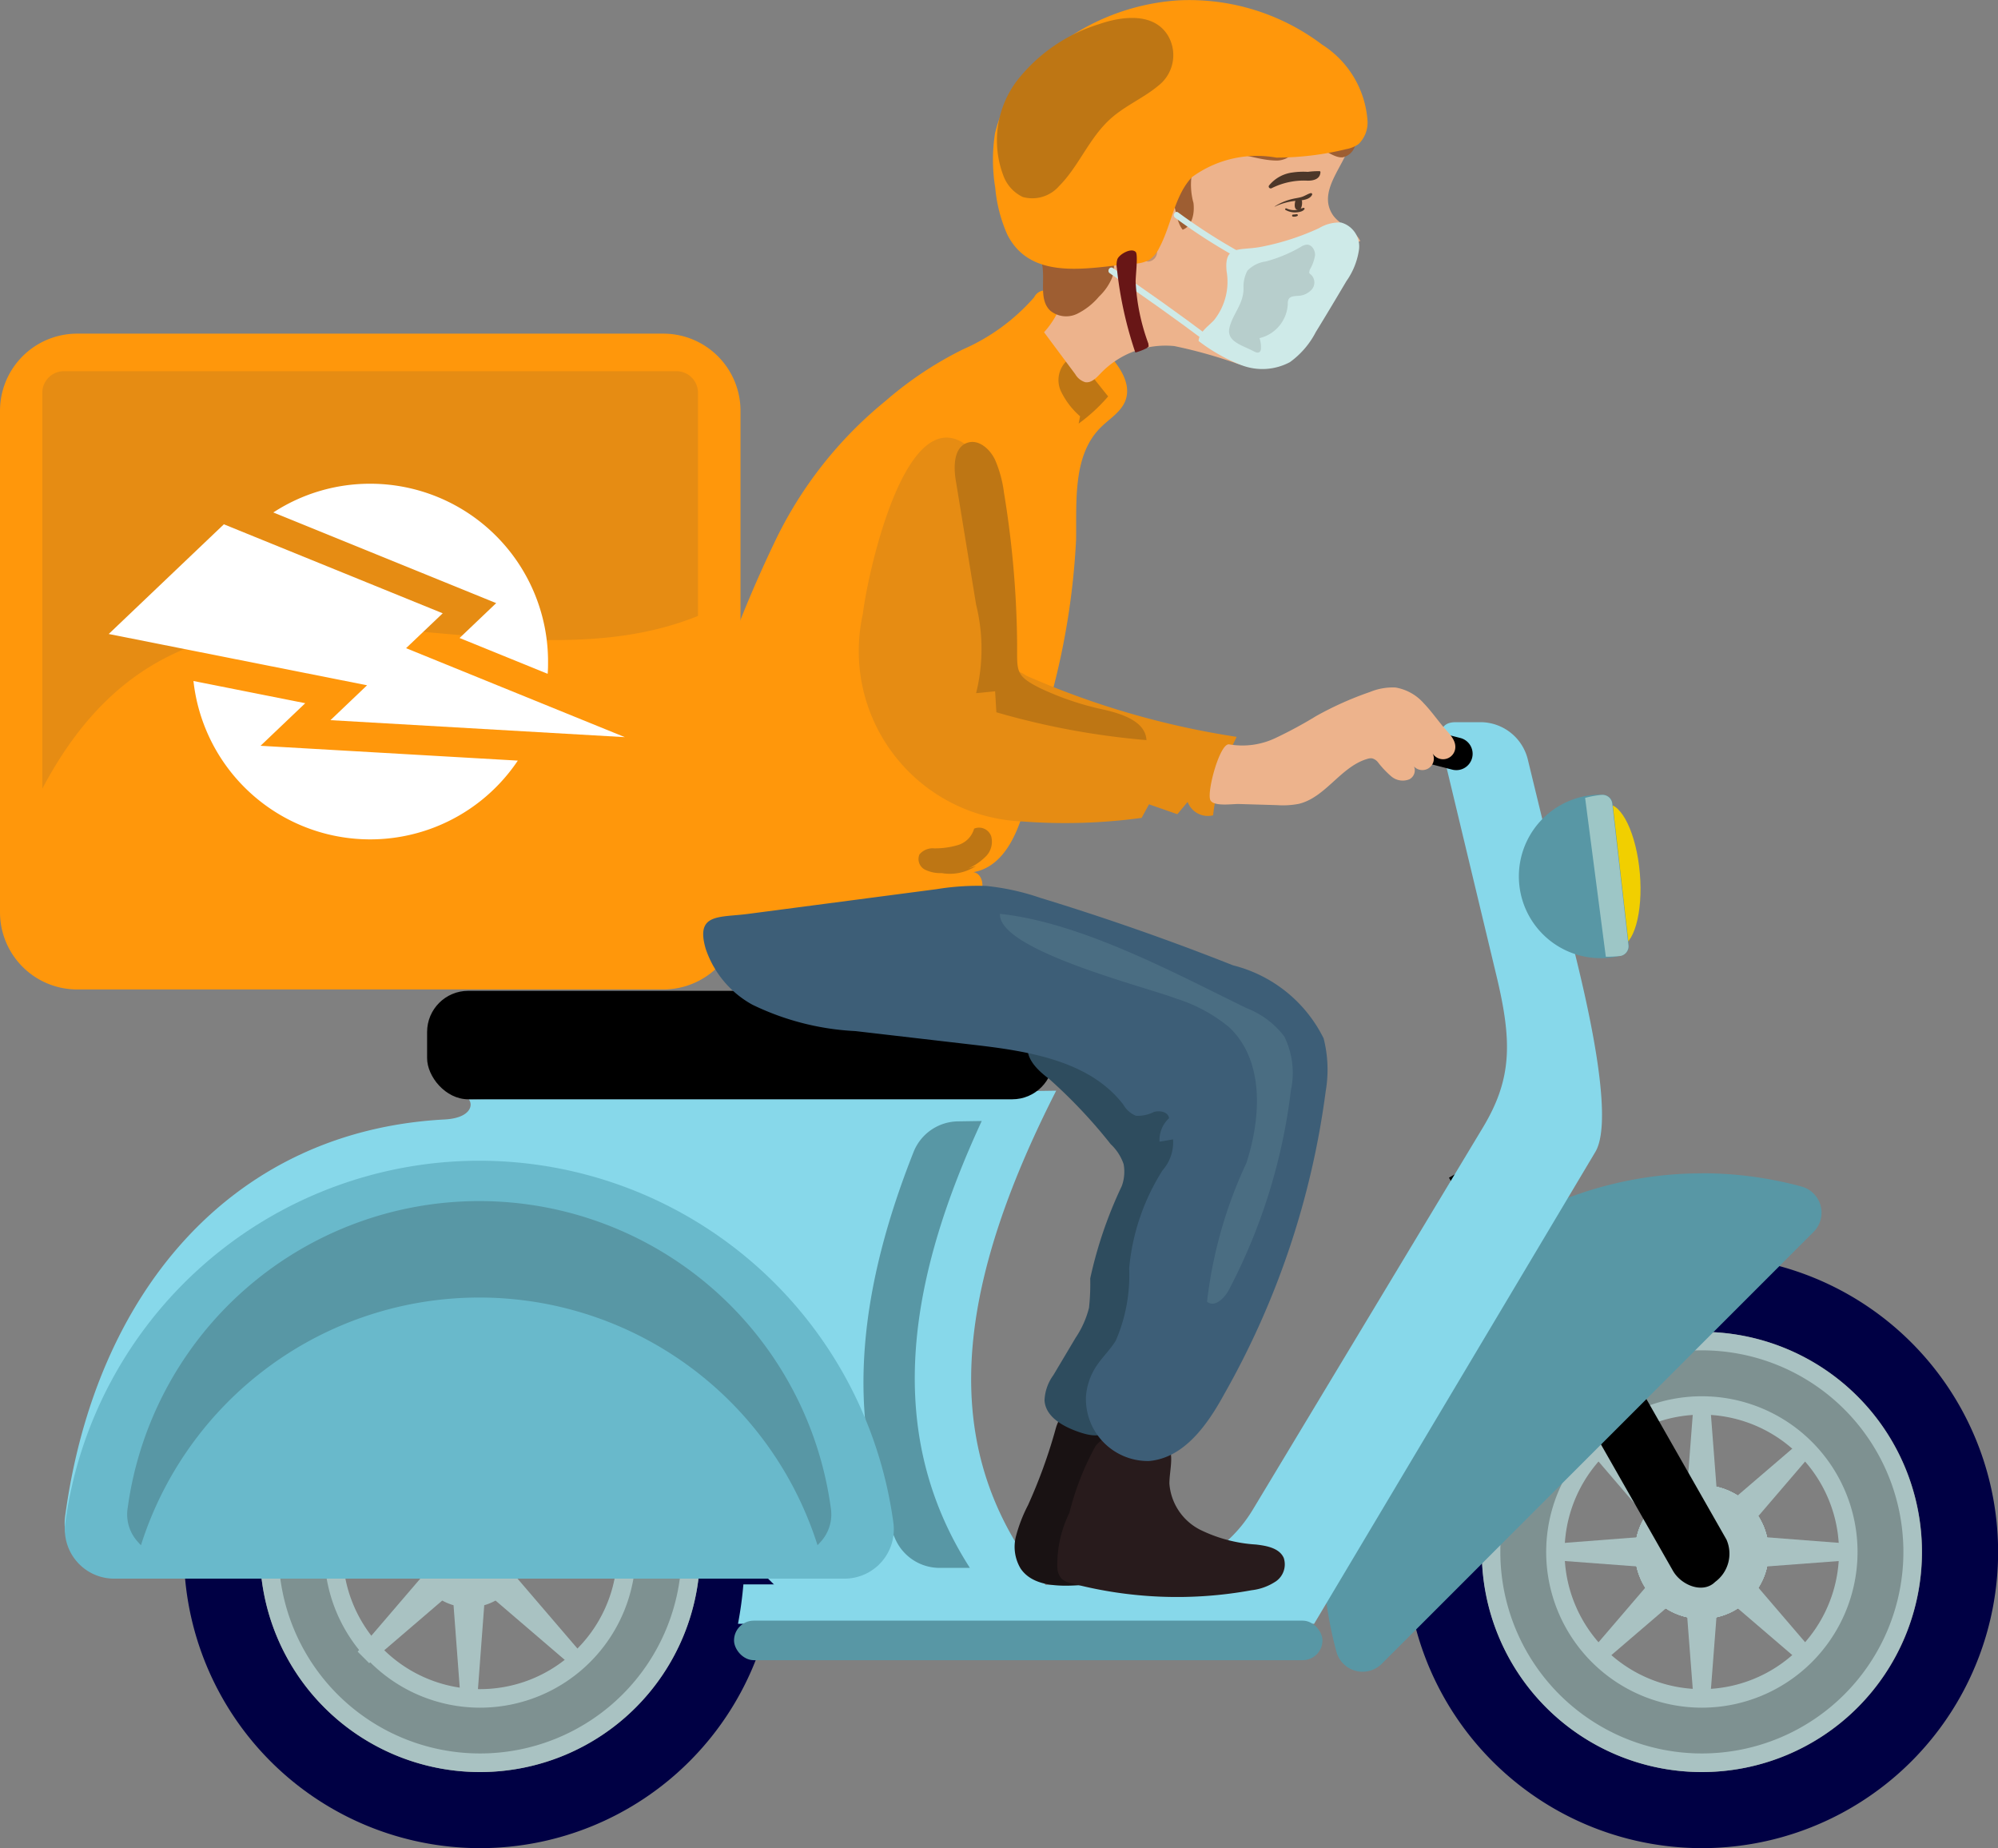 <svg id="Group_2744" data-name="Group 2744" xmlns="http://www.w3.org/2000/svg" width="55.52" height="51.349" viewBox="0 0 55.52 51.349">
  <rect x="0" y="0" width="55.52" height="51.349" fill="#808080" stroke="none"/>
  <path id="Path_13263" data-name="Path 13263" d="M241.007,303.792a8.229,8.229,0,1,1-8.229,8.229,8.229,8.229,0,0,1,8.229-8.229m0,2.114a6.115,6.115,0,1,0,6.115,6.115,6.115,6.115,0,0,0-6.115-6.115" transform="translate(-227.668 -268.901)" fill="#004" fill-rule="evenodd"/>
  <path id="Path_13264" data-name="Path 13264" d="M245.561,310.461a6.115,6.115,0,1,1-6.115,6.115,6.115,6.115,0,0,1,6.115-6.115m0,2.3a3.813,3.813,0,1,0,3.812,3.812,3.812,3.812,0,0,0-3.812-3.812" transform="translate(-232.222 -273.456)" fill="#a9c2c2" fill-rule="evenodd"/>
  <path id="Path_13265" data-name="Path 13265" d="M246.668,322.008a4.326,4.326,0,1,1,4.326-4.326,4.327,4.327,0,0,1-4.326,4.326m0-9.928a5.6,5.6,0,1,0,5.6,5.6,5.6,5.6,0,0,0-5.6-5.6" transform="translate(-233.328 -274.562)" fill="#7e9191"/>
  <path id="Path_13266" data-name="Path 13266" d="M249.045,319.449a1.532,1.532,0,0,1,.314-.13l.2-2.666h.453l.2,2.666a1.532,1.532,0,0,1,.314.13l2.03-1.74.16.16.16.16-1.74,2.03a1.553,1.553,0,0,1,.13.314l2.666.205v.453l-2.666.2a1.543,1.543,0,0,1-.13.314l1.74,2.03-.16.16-.16.16-2.03-1.74a1.547,1.547,0,0,1-.314.13l-.2,2.666h-.453l-.2-2.666a1.568,1.568,0,0,1-.314-.13l-2.03,1.74-.16-.16-.16-.16,1.74-2.03a1.539,1.539,0,0,1-.13-.314l-2.666-.2v-.453l2.666-.205a1.541,1.541,0,0,1,.13-.314l-1.74-2.03.16-.16.16-.16Z" transform="translate(-236.756 -277.685)" fill="#a9c2c2" fill-rule="evenodd"/>
  <path id="Path_13267" data-name="Path 13267" d="M366.951,327.607a1.858,1.858,0,1,0-1.858-1.859A1.862,1.862,0,0,0,366.951,327.607Z" transform="translate(-319.661 -282.628)" fill="#a9c2c2" fill-rule="evenodd"/>
  <path id="Path_13268" data-name="Path 13268" d="M368.266,324.435a1.858,1.858,0,1,1-2.628,0A1.858,1.858,0,0,1,368.266,324.435Z" transform="translate(-319.661 -282.628)" fill="#a9c2c2" fill-rule="evenodd"/>
  <path id="Path_13269" data-name="Path 13269" d="M368.81,325.748a1.858,1.858,0,1,1-1.859-1.858A1.859,1.859,0,0,1,368.81,325.748Z" transform="translate(-319.661 -282.628)" fill="#a9c2c2" fill-rule="evenodd"/>
  <path id="Path_13270" data-name="Path 13270" d="M368.266,327.063a1.858,1.858,0,1,1,0-2.628A1.858,1.858,0,0,1,368.266,327.063Z" transform="translate(-319.661 -282.628)" fill="#a9c2c2" fill-rule="evenodd"/>
  <path id="Path_13271" data-name="Path 13271" d="M366.951,327.607a1.858,1.858,0,1,1,1.858-1.858A1.858,1.858,0,0,1,366.951,327.607Z" transform="translate(-319.661 -282.628)" fill="#a9c2c2" fill-rule="evenodd"/>
  <path id="Path_13272" data-name="Path 13272" d="M365.637,327.063a1.858,1.858,0,1,1,2.628,0A1.858,1.858,0,0,1,365.637,327.063Z" transform="translate(-319.661 -282.628)" fill="#a9c2c2" fill-rule="evenodd"/>
  <path id="Path_13273" data-name="Path 13273" d="M365.093,325.748a1.858,1.858,0,1,1,1.858,1.859A1.858,1.858,0,0,1,365.093,325.748Z" transform="translate(-319.661 -282.628)" fill="#a9c2c2" fill-rule="evenodd"/>
  <path id="Path_13274" data-name="Path 13274" d="M353.225,303.792A8.229,8.229,0,1,1,345,312.021a8.229,8.229,0,0,1,8.229-8.229m0,2.114a6.115,6.115,0,1,0,6.115,6.115,6.115,6.115,0,0,0-6.115-6.115" transform="translate(-305.935 -268.901)" fill="#004" fill-rule="evenodd"/>
  <path id="Path_13275" data-name="Path 13275" d="M357.779,310.461a6.115,6.115,0,1,1-6.115,6.115,6.115,6.115,0,0,1,6.115-6.115m0,2.3a3.813,3.813,0,1,0,3.812,3.812,3.812,3.812,0,0,0-3.812-3.812" transform="translate(-310.489 -273.456)" fill="#a9c2c2" fill-rule="evenodd"/>
  <path id="Path_13276" data-name="Path 13276" d="M358.886,322.008a4.326,4.326,0,1,1,4.326-4.326,4.327,4.327,0,0,1-4.326,4.326m0-9.928a5.6,5.6,0,1,0,5.6,5.6,5.6,5.6,0,0,0-5.6-5.6" transform="translate(-311.595 -274.562)" fill="#7e9191"/>
  <path id="Path_13277" data-name="Path 13277" d="M361.262,319.449a1.544,1.544,0,0,1,.315-.13l.205-2.666h.453l.205,2.666a1.533,1.533,0,0,1,.314.13l2.03-1.74.16.16.16.16-1.74,2.03a1.537,1.537,0,0,1,.13.314l2.666.205v.453l-2.666.2a1.562,1.562,0,0,1-.13.314l1.74,2.03-.16.16-.16.16-2.03-1.74a1.547,1.547,0,0,1-.314.13l-.205,2.666h-.453l-.205-2.666a1.569,1.569,0,0,1-.314-.13l-2.03,1.74-.16-.16-.16-.16,1.74-2.03a1.542,1.542,0,0,1-.13-.314l-2.666-.2v-.453l2.666-.205a1.544,1.544,0,0,1,.13-.314l-1.74-2.03.16-.16.16-.16Z" transform="translate(-314.718 -277.685)" fill="#a9c2c2" fill-rule="evenodd"/>
  <path id="Path_13278" data-name="Path 13278" d="M348.79,295.1l1.492-.861,6.219,10.916a.973.973,0,0,1-.315,1.176c-.335.335-.942.1-1.176-.315Z" transform="translate(-308.526 -262.379)" fill-rule="evenodd"/>
  <path id="Path_13279" data-name="Path 13279" d="M348.285,296.559a10.526,10.526,0,0,1,2.77.369.754.754,0,0,1,.335,1.26l-12,12a.754.754,0,0,1-1.26-.335,10.53,10.53,0,0,1,10.153-13.292Z" transform="translate(-300.994 -263.961)" fill="#5897a5" fill-rule="evenodd"/>
  <path id="Path_13280" data-name="Path 13280" d="M233.552,289.562l16.325-.239c-3.082,6.053-3.218,10.429,0,14.08H242.4l-.529-.523H223.853a1.528,1.528,0,0,1-1.515-1.73c.821-6.148,4.576-10.711,10.549-11.028C233.6,290.083,233.688,289.722,233.552,289.562Z" transform="translate(-220.528 -259.019)" fill="#87d8ea" fill-rule="evenodd"/>
  <path id="Path_13281" data-name="Path 13281" d="M296.829,304.394h.825c-2.509-3.909-1.6-8.243.329-12.416l-.646.01a1.347,1.347,0,0,0-1.254.866c-1.427,3.609-2,7.279-.512,10.715A1.346,1.346,0,0,0,296.829,304.394Z" transform="translate(-270.703 -260.832)" fill="#5897a5" fill-rule="evenodd"/>
  <path id="Path_13282" data-name="Path 13282" d="M284.83,280.982h7.278c2.315,0,5.427.333,6.882-2.084l6.387-10.606c.812-1.349.821-2.379.381-4.214l-1.459-6.085c-.13-.541-.189-.967.329-.967h.67a1.357,1.357,0,0,1,1.332,1.047l1.292,5.315c.262,1.075,1.148,4.628.582,5.578l-7.815,13.112H284.68A10.653,10.653,0,0,0,284.83,280.982Z" transform="translate(-264.173 -236.961)" fill="#87d8ea" fill-rule="evenodd"/>
  <rect id="Rectangle_580" data-name="Rectangle 580" width="16.351" height="1.099" rx="0.55" transform="translate(20.397 45.028)" fill="#5897a5"/>
  <path id="Path_13283" data-name="Path 13283" d="M233.845,295.46a11.614,11.614,0,0,1,11.508,10.059,1.37,1.37,0,0,1-1.359,1.552H223.7a1.37,1.37,0,0,1-1.358-1.552A11.613,11.613,0,0,1,233.845,295.46Z" transform="translate(-220.528 -263.21)" fill="#69b9cb" fill-rule="evenodd"/>
  <path id="Path_13284" data-name="Path 13284" d="M237.594,299a9.859,9.859,0,0,1,9.77,8.54,1.127,1.127,0,0,1-.278.921c-.03.034-.061.066-.093.1a9.861,9.861,0,0,0-18.8,0,1.257,1.257,0,0,1-.093-.1,1.127,1.127,0,0,1-.278-.921A9.859,9.859,0,0,1,237.594,299Z" transform="translate(-224.276 -265.629)" fill="#5897a5" fill-rule="evenodd"/>
  <rect id="Rectangle_581" data-name="Rectangle 581" width="17.404" height="3.014" rx="1.144" transform="translate(11.868 27.529)"/>
  <path id="Rectangle_582" data-name="Rectangle 582" d="M2.144,0H18.432a2.145,2.145,0,0,1,2.145,2.145V16.076a2.145,2.145,0,0,1-2.145,2.145H2.145A2.145,2.145,0,0,1,0,16.076V2.144A2.144,2.144,0,0,1,2.144,0Z" transform="translate(0 9.27)" fill="#ff970b"/>
  <path id="Path_13285" data-name="Path 13285" d="M220.977,226.263h17.016a.6.6,0,0,1,.6.6v6.2c-6.074,2.463-13.96-3.278-18.22,4.8v-11A.6.6,0,0,1,220.977,226.263Z" transform="translate(-219.197 -215.95)" fill="#e68c13" fill-rule="evenodd"/>
  <path id="Path_13286" data-name="Path 13286" d="M238.533,236.126a4.94,4.94,0,0,1,4.94,4.94c0,.114,0,.228-.011.341l-2.447-.995,1.017-.969-6.193-2.519A4.916,4.916,0,0,1,238.533,236.126Zm4.1,7.693a4.94,4.94,0,0,1-9.013-2.212l3.106.617-1.242,1.183Z" transform="translate(-228.244 -222.686)" fill="#fff" fill-rule="evenodd"/>
  <path id="Path_13287" data-name="Path 13287" d="M229.386,239.682l-3.2,3.048,7.179,1.425-1.017.969,8.18.472-6.079-2.472,1.018-.969Z" transform="translate(-223.165 -225.115)" fill="#fff" fill-rule="evenodd"/>
  <path id="Path_13288" data-name="Path 13288" d="M360.377,264.213c.415-.035.827.825.92,1.921s-.169,2.013-.584,2.048-.828-.825-.92-1.921S359.961,264.248,360.377,264.213Z" transform="translate(-315.729 -241.868)" fill="#f1cf00" fill-rule="evenodd"/>
  <path id="Path_13289" data-name="Path 13289" d="M356.214,263.382h.01a.274.274,0,0,1,.3.241l.45,3.936a.275.275,0,0,1-.24.3h-.01a2.272,2.272,0,1,1-.512-4.481Z" transform="translate(-311.715 -241.3)" fill="#5897a5" fill-rule="evenodd"/>
  <path id="Path_13290" data-name="Path 13290" d="M359.755,263.468l.575,4.413a2.943,2.943,0,0,0,.379-.018h.01a.275.275,0,0,0,.24-.3l-.45-3.936a.274.274,0,0,0-.3-.241h-.01A2.888,2.888,0,0,0,359.755,263.468Z" transform="translate(-315.708 -241.3)" fill="#9dc6c6" fill-rule="evenodd"/>
  <path id="Rectangle_583" data-name="Rectangle 583" d="M.453,0h0A.453.453,0,0,1,.907.453v2.81a.453.453,0,0,1-.453.453h0A.453.453,0,0,1,0,3.263V.453A.453.453,0,0,1,.453,0Z" transform="matrix(0.249, -0.969, 0.969, 0.249, 37.193, 20.571)"/>
  <line id="Line_4" data-name="Line 4" x1="0.018" y2="0.019" transform="translate(41.155 20.032)" fill="#edb38c"/>
  <g id="Group_1967" data-name="Group 1967" transform="translate(18.649)">
    <path id="Path_13291" data-name="Path 13291" d="M308.807,319.79a4.174,4.174,0,0,0-.334.864,1.171,1.171,0,0,0,.13.895c.33.487,1.029.5,1.616.463l.866-.056c.37-.024.8-.083.984-.4a1.243,1.243,0,0,0-.043-.959,7.383,7.383,0,0,1-.309-2.208,1.689,1.689,0,0,0-.068-.656,1.023,1.023,0,0,0-.7-.559c-.674-.183-1.186-.167-1.369.481A14.567,14.567,0,0,1,308.807,319.79Z" transform="translate(-298.891 -277.968)" fill="#191213"/>
    <path id="Path_13292" data-name="Path 13292" d="M311.873,286.722a1.356,1.356,0,0,1,.359.555,1.165,1.165,0,0,1-.051.608,11.854,11.854,0,0,0-.877,2.566,6.158,6.158,0,0,1-.034.818,2.65,2.65,0,0,1-.374.835l-.618,1.038a1.268,1.268,0,0,0-.244.7c.03.47.541.739.988.888.259.086.583.15.773-.046a.761.761,0,0,0,.152-.3l2.328-6.908a2.022,2.022,0,0,0-1.315-3.046l-1.674-.821c-.488-.24-1.152-.45-1.51-.04-.5.572-.017,1.038.39,1.343A14.187,14.187,0,0,1,311.873,286.722Z" transform="translate(-299.658 -254.932)" fill="#2e4c5e"/>
    <path id="Path_13293" data-name="Path 13293" d="M312.484,321.59a3.256,3.256,0,0,0-.336,1.524.5.5,0,0,0,.122.313.572.572,0,0,0,.262.121,11.494,11.494,0,0,0,5.014.195,1.53,1.53,0,0,0,.68-.25.574.574,0,0,0,.214-.646c-.12-.275-.474-.34-.773-.374a4.058,4.058,0,0,1-1.55-.41,1.57,1.57,0,0,1-.855-1.282c0-.408.176-.9-.132-1.171a.909.909,0,0,0-.55-.159c-.645-.042-.981-.181-1.373.291A7.652,7.652,0,0,0,312.484,321.59Z" transform="translate(-301.416 -279.56)" fill="#281b1c"/>
    <path id="Path_13294" data-name="Path 13294" d="M281.173,226.211a34.963,34.963,0,0,0-2.774,8.38,1.561,1.561,0,0,0-.052.771.536.536,0,0,0,.572.418q.006.37.011.741a2.106,2.106,0,0,0,1.57.808,6.226,6.226,0,0,0,1.807-.2l3.863-.817a1.166,1.166,0,0,0,.705-.33c.165-.208.1-.6-.157-.641.914-.164,1.3-1.239,1.51-2.143l.641-2.721a20.42,20.42,0,0,0,.7-4.375c.015-1.094-.092-2.345.684-3.117.242-.241.566-.428.687-.748.184-.491-.2-1-.554-1.382l-1.389-1.5a.332.332,0,0,0-.593.014,5.616,5.616,0,0,1-1.983,1.449,10.133,10.133,0,0,0-2.152,1.435A11.344,11.344,0,0,0,281.173,226.211Z" transform="translate(-278.316 -211.109)" fill="#ff970b"/>
    <path id="Path_13295" data-name="Path 13295" d="M295.032,236.969a4.739,4.739,0,0,0,4.438,5.773,15.74,15.74,0,0,0,3.307-.1l.205-.377.788.275.286-.342a.6.6,0,0,0,.707.373,6.489,6.489,0,0,1,.656-2.18,23.086,23.086,0,0,1-5.846-1.7,1.319,1.319,0,0,0-.921-.212,15.474,15.474,0,0,0,.195-4.036,3.174,3.174,0,0,0-.574-1.807C296.337,230.314,295.154,235.9,295.032,236.969Z" transform="translate(-289.703 -219.918)" fill="#e68c13"/>
    <path id="Path_13296" data-name="Path 13296" d="M304.54,233.869a3.343,3.343,0,0,0-.248-.911c-.143-.3-.455-.577-.767-.473-.379.126-.389.652-.324,1.046l.565,3.453a5.115,5.115,0,0,1,0,2.459l.528-.052q.018.291.035.583a21.323,21.323,0,0,0,4.171.773c-.03-.521-.672-.727-1.181-.845a8,8,0,0,1-1.8-.611c-.694-.351-.605-.478-.614-1.272A27.246,27.246,0,0,0,304.54,233.869Z" transform="translate(-295.291 -220.184)" fill="#be7614"/>
    <path id="Path_13297" data-name="Path 13297" d="M312.837,226.949a4.77,4.77,0,0,0,.82-.755l-.734-.917a.4.4,0,0,0-.13-.12.3.3,0,0,0-.308.07.736.736,0,0,0-.142.819,2.161,2.161,0,0,0,.534.7" transform="translate(-301.513 -215.18)" fill="#be7614"/>
    <path id="Path_13298" data-name="Path 13298" d="M301.6,267.313a1.316,1.316,0,0,1-.956.2.963.963,0,0,1-.473-.1.332.332,0,0,1-.145-.418.478.478,0,0,1,.412-.169,2.269,2.269,0,0,0,.66-.092.668.668,0,0,0,.448-.456.356.356,0,0,1,.476.219.58.58,0,0,1-.149.551,1.71,1.71,0,0,1-.489.339" transform="translate(-293.126 -243.255)" fill="#be7614"/>
    <path id="Path_13299" data-name="Path 13299" d="M282.5,274.668a7.371,7.371,0,0,0,2.866.734l3.3.383c1.522.176,3.215.446,4.145,1.663a.708.708,0,0,0,.349.307,1,1,0,0,0,.5-.107c.166-.048.4,0,.419.175a.822.822,0,0,0-.264.652l.376-.064a1.175,1.175,0,0,1-.29.856,6.1,6.1,0,0,0-.93,2.726A4.564,4.564,0,0,1,292.6,284c-.162.267-.4.483-.564.747a1.757,1.757,0,0,0-.265.8,1.723,1.723,0,0,0,1.75,1.8c.97-.081,1.623-1,2.091-1.858a23.11,23.11,0,0,0,2.82-8.415,3.525,3.525,0,0,0-.057-1.469,3.851,3.851,0,0,0-2.517-2.03q-2.639-1.045-5.356-1.875a6.693,6.693,0,0,0-1.506-.331,7.081,7.081,0,0,0-1.371.089l-5.244.688c-.812.106-1.466-.024-1.177.97A2.783,2.783,0,0,0,282.5,274.668Z" transform="translate(-280.243 -246.754)" fill="#3d5e77"/>
    <path id="Path_13300" data-name="Path 13300" d="M312.045,276.184a4.337,4.337,0,0,1,1.464.794c.976.92.892,2.5.475,3.776a12.476,12.476,0,0,0-1.091,3.847c.2.176.482-.089.605-.324a16.029,16.029,0,0,0,1.725-5.544,2.3,2.3,0,0,0-.184-1.5,2.4,2.4,0,0,0-1.046-.786c-2.026-.988-4.594-2.378-6.854-2.621C307.081,274.835,311.2,275.858,312.045,276.184Z" transform="translate(-298.001 -248.436)" fill="#4a6d82"/>
    <path id="Path_13301" data-name="Path 13301" d="M327.4,257.242a2.339,2.339,0,0,0,.6-.035c.747-.176,1.169-1.034,1.906-1.249a.3.3,0,0,1,.139-.015.315.315,0,0,1,.163.114,2.593,2.593,0,0,0,.368.388.491.491,0,0,0,.5.079.279.279,0,0,0,.071-.443.319.319,0,1,0,.573-.28.341.341,0,0,0,.632-.144c.02-.208-.146-.381-.286-.537-.2-.228-.375-.486-.588-.706a1.344,1.344,0,0,0-.785-.44,1.652,1.652,0,0,0-.712.124,9.238,9.238,0,0,0-1.494.668,11.861,11.861,0,0,1-1.145.618,2.141,2.141,0,0,1-1.27.17c-.262-.058-.641,1.356-.522,1.556.1.172.582.1.779.1Z" transform="translate(-310.562 -234.872)" fill="#edb38c"/>
    <path id="Path_13302" data-name="Path 13302" d="M319.014,204.692c.192.309.626.419.778.749a1.98,1.98,0,0,0-1.143,1.179c-.222.635-.132,1.41-.59,1.9a1.741,1.741,0,0,1-1.694.325,13.41,13.41,0,0,0-1.741-.487,2.5,2.5,0,0,0-2.042.753c-.12.127-.263.281-.436.25a.488.488,0,0,1-.275-.223l-.866-1.164a2.447,2.447,0,0,0,.633-1.672c-.008-.475-.155-.936-.188-1.41a3.829,3.829,0,0,1,3.056-3.669,6.526,6.526,0,0,1,4.653.647C320.3,202.712,318.418,203.732,319.014,204.692Z" transform="translate(-300.642 -198.743)" fill="#edb38c"/>
    <path id="Path_13303" data-name="Path 13303" d="M316.541,200.813c.081.207-.21.361-.432.36-.431,0-.846-.17-1.276-.206a1.013,1.013,0,0,0-1.079.527,1.9,1.9,0,0,0,.037.857c.035.287-.033.64-.3.744-.237-.3-.154-.794-.443-1.049a.882.882,0,0,0-.926-.011,1.2,1.2,0,0,0-.618.51c-.287.572.237,1.281.025,1.885a1.538,1.538,0,0,1-.363.522,1.875,1.875,0,0,1-.614.482.7.7,0,0,1-.738-.088c-.322-.3-.145-.838-.227-1.273-.087-.46-.479-.819-.563-1.279a1.934,1.934,0,0,1,.062-.767,6.108,6.108,0,0,1,.672-1.864,4.375,4.375,0,0,1,2.6-1.85,7.512,7.512,0,0,1,3.238-.077,3.856,3.856,0,0,1,1.347.433c.478.285.916.763,1.471.714a1.392,1.392,0,0,1-.52.3,2.162,2.162,0,0,1,.682.5.443.443,0,0,1-.355.2.456.456,0,0,1-.282.7c-.236.026-.5-.231-.739-.267.059.031.124.11.185.15C317.226,201.008,316.624,201.027,316.541,200.813Z" transform="translate(-299.276 -196.712)" fill="#9e5e32"/>
    <path id="Path_13304" data-name="Path 13304" d="M318.939,212.644c0,.029-.04.044-.064.028a.118.118,0,0,1-.041-.074.544.544,0,0,1-.016-.325.2.2,0,0,1,.262-.121.453.453,0,0,0-.676-.549.782.782,0,0,0-.257.385.68.68,0,0,0-.054.375.784.784,0,0,0,.149.281l.217.3c.07.1.158.2.277.207a.265.265,0,0,0,.241-.227.679.679,0,0,0-.054-.351" transform="translate(-305.477 -205.883)" fill="#c19272"/>
    <path id="Path_13305" data-name="Path 13305" d="M327.879,213.372a1.084,1.084,0,0,1,.613-.156.689.689,0,0,1,.5.734,2.008,2.008,0,0,1-.351.892c-.281.474-.563.948-.852,1.417a2.367,2.367,0,0,1-.718.835,1.622,1.622,0,0,1-1.339.088,4.806,4.806,0,0,1-1.2-.675c.017-.247.263-.4.432-.582a1.709,1.709,0,0,0,.347-1.352c-.076-.748.358-.567.958-.682A6.983,6.983,0,0,0,327.879,213.372Z" transform="translate(-309.875 -207.033)" fill="#ceeae8"/>
    <path id="Path_13306" data-name="Path 13306" d="M322.419,212.466a15.82,15.82,0,0,0,1.752,1.123c.1.054.183-.094.086-.148a15.961,15.961,0,0,1-1.752-1.122C322.417,212.253,322.331,212.4,322.419,212.466Z" transform="translate(-308.413 -206.415)" fill="#ceeae8"/>
    <path id="Path_13307" data-name="Path 13307" d="M316.694,217.338q1.391.939,2.733,1.947c.088.066.174-.082.086-.148q-1.342-1.009-2.733-1.947C316.689,217.128,316.6,217.277,316.694,217.338Z" transform="translate(-304.502 -209.743)" fill="#ceeae8"/>
    <path id="Path_13308" data-name="Path 13308" d="M327.625,216.385a.957.957,0,0,1,.106-.494.859.859,0,0,1,.511-.258,4.017,4.017,0,0,0,.966-.4.384.384,0,0,1,.172-.068c.142-.006.241.157.232.3a1.154,1.154,0,0,1-.148.4l-.015.076c.008.029.036.047.059.066a.3.3,0,0,1,.017.4.535.535,0,0,1-.388.181c-.1.007-.213.01-.26.094a.285.285,0,0,0-.022.134,1.026,1.026,0,0,1-.786.947.777.777,0,0,1,.04.282.136.136,0,0,1-.035.1c-.044.039-.113.012-.165-.016-.32-.173-.78-.268-.67-.677C327.339,217.072,327.625,216.81,327.625,216.385Z" transform="translate(-311.719 -208.368)" fill="#b7cecc"/>
    <path id="Path_13309" data-name="Path 13309" d="M310.454,201.053a.9.9,0,0,0,.423-.105.859.859,0,0,0,.275-.334c.341-.637.422-1.452.908-1.963a3.058,3.058,0,0,1,2.345-.543,8.21,8.21,0,0,0,1.949-.237.842.842,0,0,0,.336-.14.831.831,0,0,0,.249-.628,2.724,2.724,0,0,0-1.26-2.132,6.123,6.123,0,0,0-4-1.232,6.237,6.237,0,0,0-3.86,1.681,3.834,3.834,0,0,0-1.231,2.009,4.764,4.764,0,0,0,.006,1.519,4.091,4.091,0,0,0,.331,1.29C307.6,201.595,309.3,201.141,310.454,201.053Z" transform="translate(-297.587 -193.729)" fill="#ff970b"/>
    <path id="Path_13310" data-name="Path 13310" d="M309.685,195.478a4.619,4.619,0,0,0-2.264,1.559,2.752,2.752,0,0,0-.388,2.64,1.062,1.062,0,0,0,.541.6.987.987,0,0,0,1.007-.3c.523-.523.8-1.246,1.333-1.779.434-.436.98-.637,1.436-1.02a1.073,1.073,0,0,0,.271-1.365C311.224,195.127,310.31,195.261,309.685,195.478Z" transform="translate(-297.803 -194.804)" fill="#be7614"/>
    <path id="Path_13311" data-name="Path 13311" d="M318.245,218.263l.009.081-.054.047a1.676,1.676,0,0,1-.316.122,10.79,10.79,0,0,1-.514-2.344.53.53,0,0,1,.015-.251c.054-.135.383-.326.508-.2.076.075-.012.728,0,.856A5.776,5.776,0,0,0,318.245,218.263Z" transform="translate(-304.984 -208.718)" fill="#681616"/>
    <path id="Path_13312" data-name="Path 13312" d="M330.78,209.2a1.993,1.993,0,0,1,1.006-.209c.167,0,.347-.048.35-.245l-.014-.019a2.22,2.22,0,0,0-.336.019,2.062,2.062,0,0,0-.422.017,1,1,0,0,0-.657.363C330.677,209.176,330.735,209.223,330.78,209.2Z" transform="translate(-314.093 -203.971)" fill="#4c3729"/>
    <path id="Path_13313" data-name="Path 13313" d="M331.222,211.028a1.8,1.8,0,0,1,.7-.169c.125-.019.272-.038.336-.157a.034.034,0,0,0-.038-.049c-.082.022-.15.071-.232.1s-.183.039-.273.061a1.558,1.558,0,0,0-.5.212Z" transform="translate(-314.448 -205.287)" fill="#4c3729"/>
    <path id="Path_13314" data-name="Path 13314" d="M333,211.163c-.018.075-.067.266.055.288s.137-.181.12-.262l-.048-.048-.014,0-.055.022-.016.065.013.046v.062l.015-.031,0-.038c-.005-.034-.014-.067-.019-.1Z" transform="translate(-315.647 -205.619)" fill="#4c3729"/>
    <path id="Path_13315" data-name="Path 13315" d="M332.147,212a.534.534,0,0,0,.3.067c.078-.005.194-.023.232-.1l-.016-.027a.99.99,0,0,0-.195.057.477.477,0,0,1-.293-.039C332.144,211.945,332.12,211.985,332.147,212Z" transform="translate(-315.074 -206.167)" fill="#4c3729"/>
    <path id="Path_13316" data-name="Path 13316" d="M332.779,212.57a.213.213,0,0,0,.132-.026l-.011-.042c-.041,0-.08.01-.121.01A.029.029,0,0,0,332.779,212.57Z" transform="translate(-315.495 -206.551)" fill="#4c3729"/>
  </g>
</svg>
